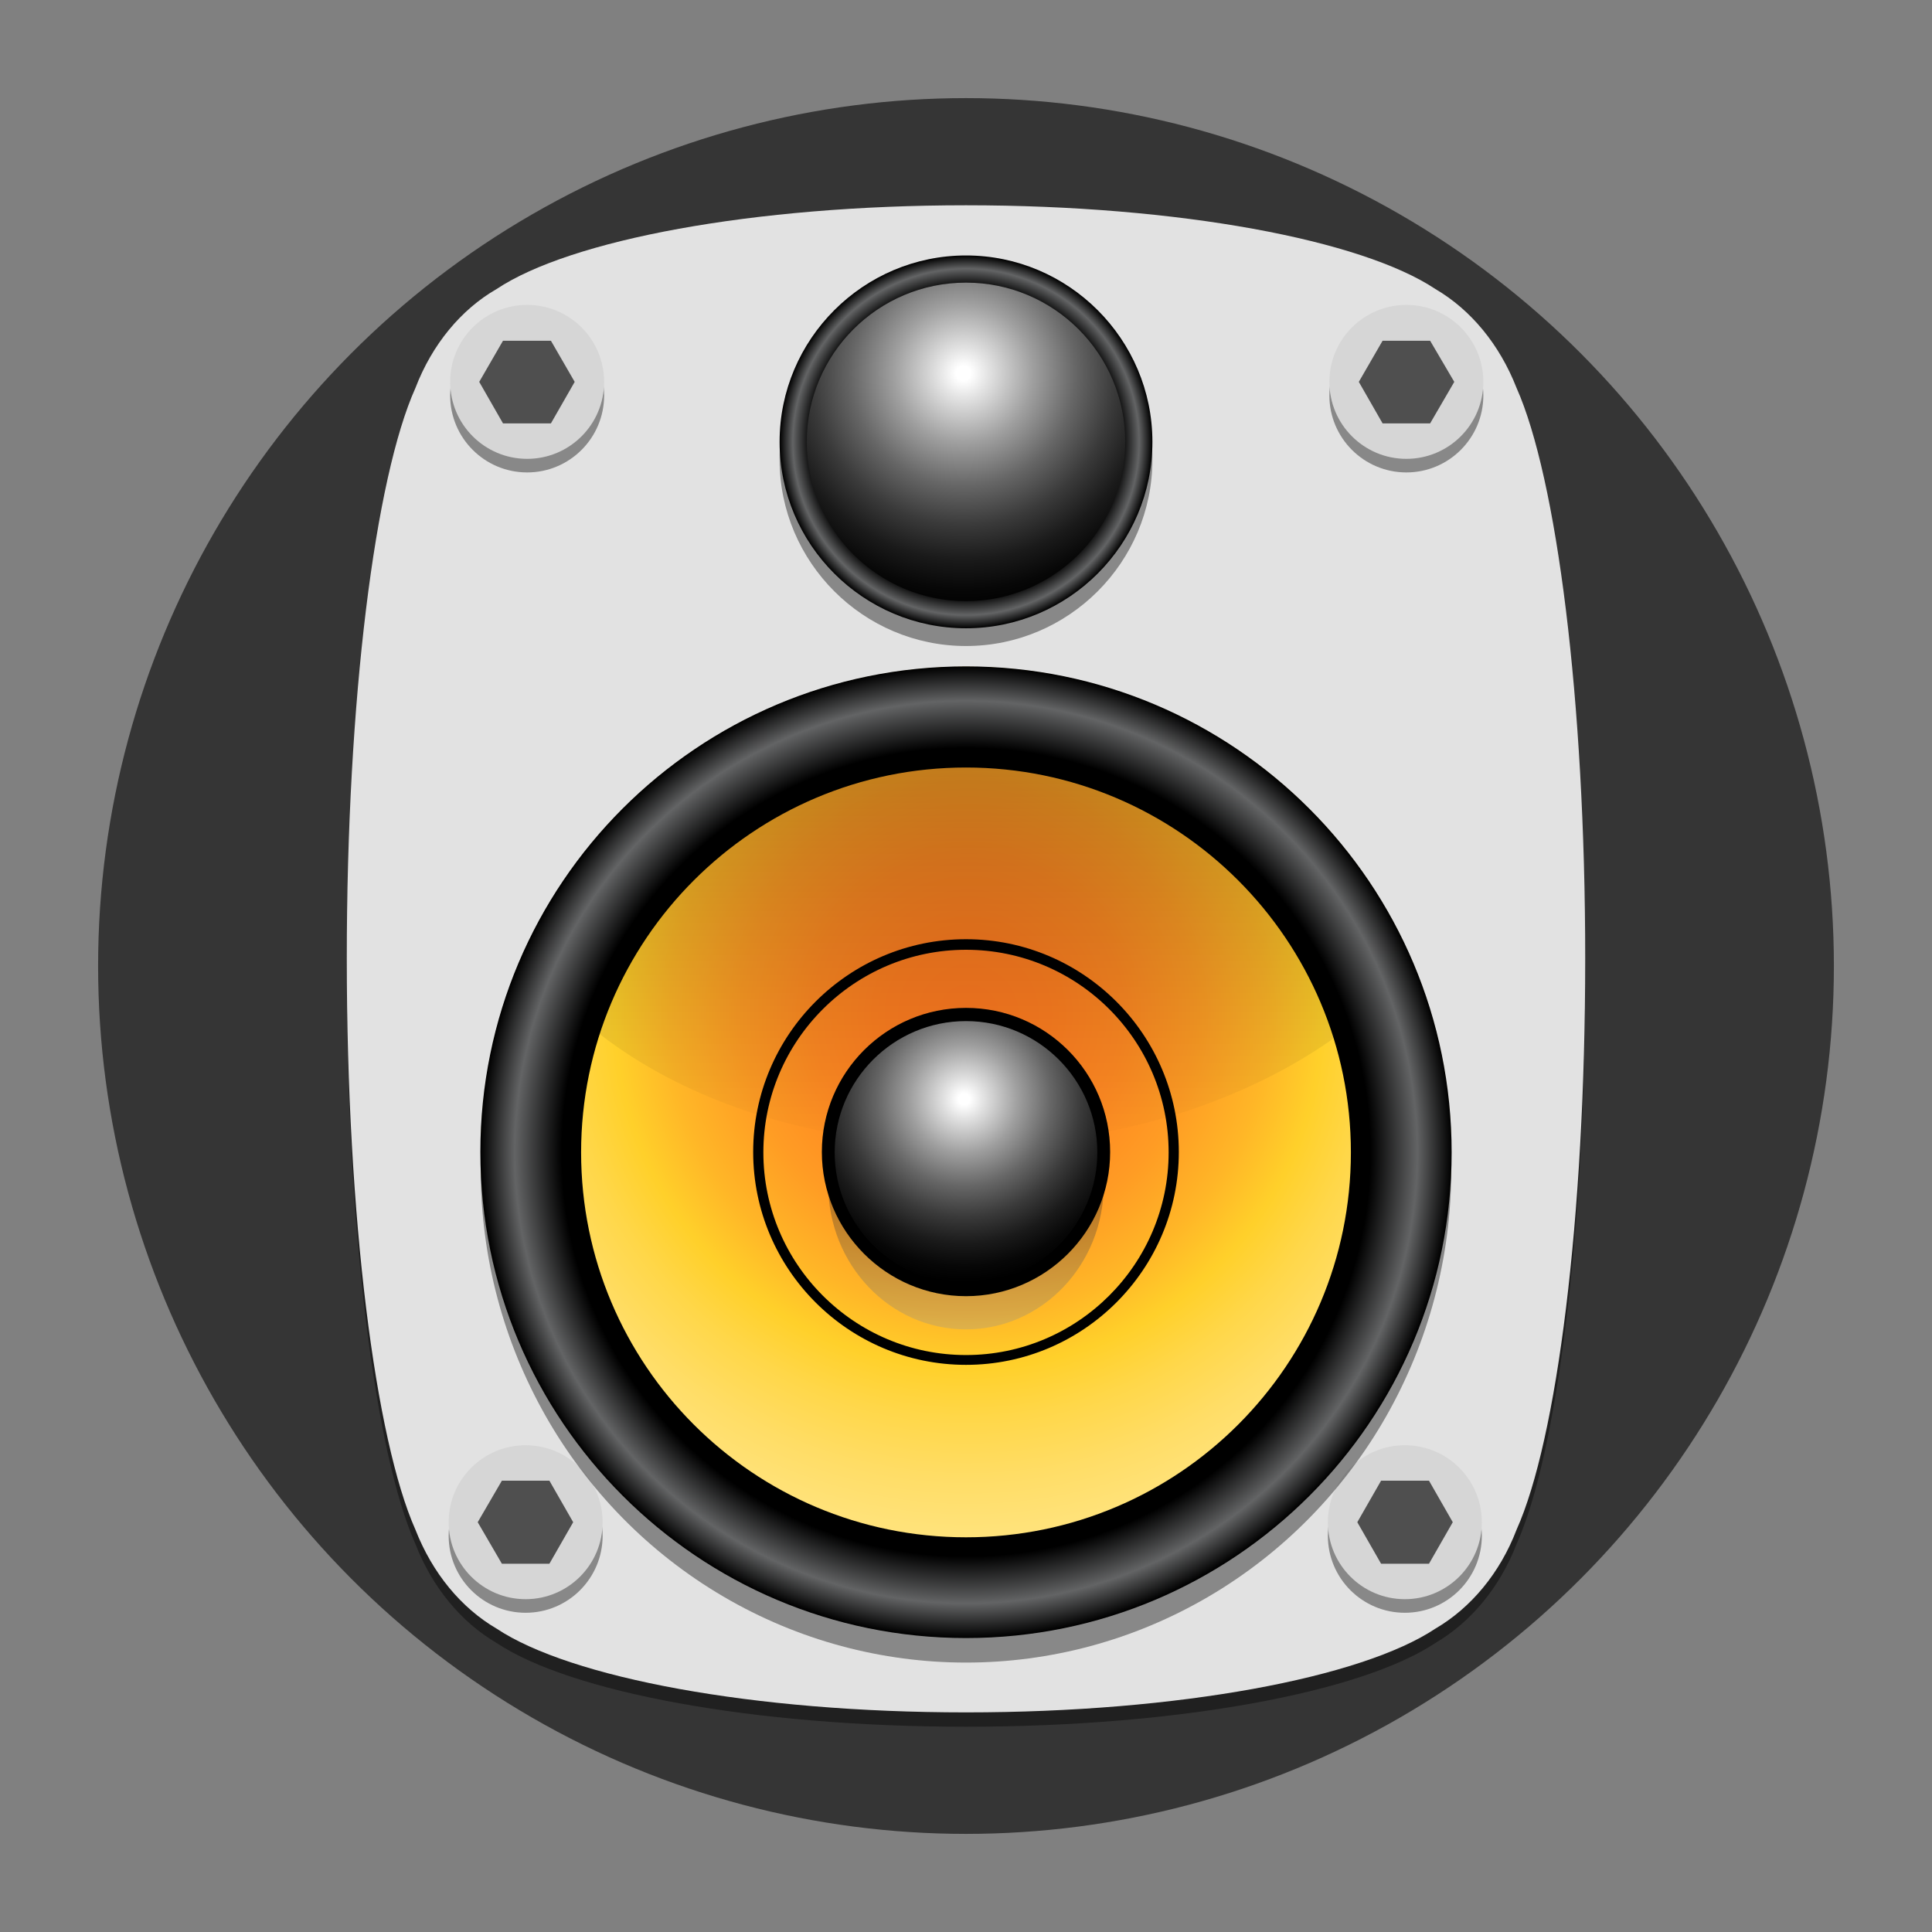 <?xml version="1.0" encoding="utf-8"?>
<!-- Generator: Adobe Illustrator 22.0.1, SVG Export Plug-In . SVG Version: 6.00 Build 0)  -->
<svg version="1.1" id="Layer_2" xmlns="http://www.w3.org/2000/svg" xmlns:xlink="http://www.w3.org/1999/xlink" x="0px" y="0px"
	 viewBox="0 0 512 512" enable-background="new 0 0 512 512" xml:space="preserve">
<rect x="0" y="0" width="512" height="512" fill="#808080" stroke="none"/>
<g>
	<circle fill="#353535" cx="256" cy="256" r="230"/>
	<g>
		<path opacity="0.4" enable-background="new    " d="M401.9,409.2c10.7-23.8,18.2-82.5,18.2-151.3s-7.6-127.5-18.2-151.3
			c-4.5-11.5-12.1-20.7-21.5-26.2c-19.5-13-67.9-22.2-124.4-22.2s-104.9,9.2-124.4,22.2c-9.4,5.4-17.1,14.7-21.5,26.2
			c-10.7,23.8-18.2,82.5-18.2,151.3s7.6,127.5,18.2,151.3c4.5,11.5,12.1,20.7,21.5,26.2c19.5,13,67.9,22.2,124.4,22.2
			s104.9-9.2,124.4-22.2C389.8,429.9,397.5,420.6,401.9,409.2z"/>
		<path fill="#E2E2E2" d="M401.9,405.4c10.7-23.8,18.2-82.5,18.2-151.3s-7.6-127.5-18.2-151.3c-4.5-11.5-12.1-20.7-21.5-26.2
			c-19.5-13-67.9-22.2-124.4-22.2s-104.9,9.2-124.4,22.2c-9.4,5.4-17.1,14.7-21.5,26.2c-10.7,23.8-18.2,82.5-18.2,151.3
			s7.6,127.5,18.2,151.3c4.5,11.5,12.1,20.7,21.5,26.2c19.5,13,67.9,22.2,124.4,22.2s104.9-9.2,124.4-22.2
			C389.8,426.1,397.5,416.9,401.9,405.4z"/>
	</g>
	<g>
		<g>
			<circle opacity="0.4" enable-background="new    " cx="139.7" cy="104.8" r="20.4"/>
			<circle opacity="0.4" enable-background="new    " cx="139.3" cy="407" r="20.4"/>
			<g>
				<circle fill="#D6D6D6" cx="139.7" cy="101.2" r="20.4"/>
				<polygon fill="#4F4F4F" points="133.3,112.2 127,101.2 133.3,90.3 146,90.3 152.3,101.2 146,112.2 				"/>
			</g>
			<g>
				<circle fill="#D6D6D6" cx="139.3" cy="403.4" r="20.4"/>
				<polygon fill="#4F4F4F" points="133,414.4 126.6,403.4 133,392.4 145.6,392.4 151.9,403.4 145.6,414.4 				"/>
			</g>
		</g>
		<g>
			<circle opacity="0.4" enable-background="new    " cx="372.7" cy="104.8" r="20.4"/>
			<circle opacity="0.4" enable-background="new    " cx="372.3" cy="407" r="20.4"/>
			<g>
				<circle fill="#D6D6D6" cx="372.7" cy="101.2" r="20.4"/>
				<polygon fill="#4F4F4F" points="366.4,112.2 360.1,101.2 366.4,90.3 379,90.3 385.4,101.2 379,112.2 				"/>
			</g>
			<g>
				<circle fill="#D6D6D6" cx="372.3" cy="403.4" r="20.4"/>
				<polygon fill="#4F4F4F" points="366,414.4 359.7,403.4 366,392.4 378.7,392.4 385,403.4 378.7,414.4 				"/>
			</g>
		</g>
	</g>
	<g>
		<g>
			<ellipse opacity="0.4" enable-background="new    " cx="256" cy="310" rx="128.6" ry="130.6"/>
			
				<radialGradient id="SVGID_1_" cx="-3713.385" cy="-1721.798" r="150.107" gradientTransform="matrix(1 0 0 -1 3970 -1453)" gradientUnits="userSpaceOnUse">
				<stop  offset="0" style="stop-color:#FF7A20"/>
				<stop  offset="0.142" style="stop-color:#FF7E20"/>
				<stop  offset="0.274" style="stop-color:#FF8922"/>
				<stop  offset="0.402" style="stop-color:#FF9C24"/>
				<stop  offset="0.527" style="stop-color:#FFB627"/>
				<stop  offset="0.624" style="stop-color:#FFD02A"/>
				<stop  offset="0.714" style="stop-color:#FFD749"/>
				<stop  offset="0.819" style="stop-color:#FFDD66"/>
				<stop  offset="0.91" style="stop-color:#FFE279"/>
				<stop  offset="0.976" style="stop-color:#FFE37F"/>
			</radialGradient>
			<circle fill="url(#SVGID_1_)" cx="256" cy="305.3" r="128.6"/>
			
				<linearGradient id="SVGID_2_" gradientUnits="userSpaceOnUse" x1="-3962.756" y1="1159.052" x2="-3962.756" y2="1030.581" gradientTransform="matrix(1 0 0 1 4220 -853)">
				<stop  offset="0" style="stop-color:#000000;stop-opacity:0"/>
				<stop  offset="1" style="stop-color:#000000"/>
			</linearGradient>
			<path opacity="0.3" fill="url(#SVGID_2_)" enable-background="new    " d="M363.2,267.2c0,0-35.3,36.2-107.2,36.2
				c-72.5,0-104.7-36.2-104.7-36.2c0-40.3,43.4-72.8,104.7-72.8S363.2,229.1,363.2,267.2z"/>
			
				<linearGradient id="SVGID_3_" gradientUnits="userSpaceOnUse" x1="-3664.001" y1="1984.388" x2="-3664.001" y2="1943.031" gradientTransform="matrix(1 0 0 1.051 3920 -1732.705)">
				<stop  offset="0" style="stop-color:#95979A"/>
				<stop  offset="1" style="stop-color:#000000"/>
			</linearGradient>
			<ellipse opacity="0.3" fill="url(#SVGID_3_)" enable-background="new    " cx="256" cy="314" rx="36.5" ry="38.3"/>
			<g>
				
					<radialGradient id="SVGID_4_" cx="-3664.532" cy="1981.29" r="48.412" gradientTransform="matrix(1 0 0 1 3920 -1690)" gradientUnits="userSpaceOnUse">
					<stop  offset="3.060000e-02" style="stop-color:#FFFFFF"/>
					<stop  offset="0.105" style="stop-color:#E3E3E3"/>
					<stop  offset="0.295" style="stop-color:#9F9F9F"/>
					<stop  offset="0.476" style="stop-color:#666666"/>
					<stop  offset="0.642" style="stop-color:#3A3A3A"/>
					<stop  offset="0.79" style="stop-color:#1A1A1A"/>
					<stop  offset="0.914" style="stop-color:#070707"/>
					<stop  offset="1" style="stop-color:#000000"/>
				</radialGradient>
				<circle fill="url(#SVGID_4_)" cx="256" cy="305.3" r="36.5"/>
				<path d="M256,343.5c-21,0-38.2-17.1-38.2-38.2s17.1-38.2,38.2-38.2s38.2,17.1,38.2,38.2S277,343.5,256,343.5z M256,270.6
					c-19.2,0-34.8,15.6-34.8,34.8s15.6,34.8,34.8,34.8s34.8-15.6,34.8-34.8S275.2,270.6,256,270.6z"/>
				<path d="M256,361.7c-31.1,0-56.4-25.3-56.4-56.4s25.3-56.4,56.4-56.4s56.4,25.3,56.4,56.4S287.1,361.7,256,361.7z M256,251.7
					c-29.6,0-53.7,24.1-53.7,53.7c0,29.6,24.1,53.7,53.7,53.7c29.6,0,53.7-24.1,53.7-53.7C309.7,275.7,285.6,251.7,256,251.7z"/>
			</g>
			
				<radialGradient id="SVGID_5_" cx="-4114.001" cy="-642.332" r="128.738" gradientTransform="matrix(1 0 0 -1 4370 -337)" gradientUnits="userSpaceOnUse">
				<stop  offset="0.832" style="stop-color:#000000"/>
				<stop  offset="0.929" style="stop-color:#636465"/>
				<stop  offset="1" style="stop-color:#000000"/>
			</radialGradient>
			<path fill="url(#SVGID_5_)" d="M256,176.6c-71.1,0-128.7,57.6-128.7,128.7S184.9,434.1,256,434.1s128.7-57.6,128.7-128.7
				S327.1,176.6,256,176.6z M256,407.4c-56.4,0-102-45.7-102-102s45.7-102,102-102s102,45.7,102,102S312.4,407.4,256,407.4z"/>
		</g>
		<g>
			<path opacity="0.4" enable-background="new    " d="M256,72.4c-27.2,0-49.4,22.2-49.4,49.4s22.2,49.4,49.4,49.4
				s49.4-22.2,49.4-49.4S283.2,72.4,256,72.4z M256,164c-23.3,0-42.2-18.9-42.2-42.2s18.9-42.2,42.2-42.2s42.2,18.9,42.2,42.2
				S279.3,164,256,164z"/>
			
				<radialGradient id="SVGID_6_" cx="-3664.689" cy="1788.933" r="62.678" gradientTransform="matrix(1 0 0 1 3920 -1690)" gradientUnits="userSpaceOnUse">
				<stop  offset="3.060000e-02" style="stop-color:#FFFFFF"/>
				<stop  offset="0.105" style="stop-color:#E3E3E3"/>
				<stop  offset="0.295" style="stop-color:#9F9F9F"/>
				<stop  offset="0.476" style="stop-color:#666666"/>
				<stop  offset="0.642" style="stop-color:#3A3A3A"/>
				<stop  offset="0.79" style="stop-color:#1A1A1A"/>
				<stop  offset="0.914" style="stop-color:#070707"/>
				<stop  offset="1" style="stop-color:#000000"/>
			</radialGradient>
			<circle fill="url(#SVGID_6_)" cx="256" cy="117.1" r="47.2"/>
			
				<radialGradient id="SVGID_7_" cx="-628" cy="214.113" r="49.414" gradientTransform="matrix(1 0 0 1 884 -97)" gradientUnits="userSpaceOnUse">
				<stop  offset="0.832" style="stop-color:#000000"/>
				<stop  offset="0.929" style="stop-color:#636465"/>
				<stop  offset="1" style="stop-color:#000000"/>
			</radialGradient>
			<path fill="url(#SVGID_7_)" d="M256,67.7c-27.2,0-49.4,22.2-49.4,49.4s22.2,49.4,49.4,49.4s49.4-22.2,49.4-49.4
				S283.2,67.7,256,67.7z M256,159.3c-23.3,0-42.2-18.9-42.2-42.2s18.9-42.2,42.2-42.2s42.2,18.9,42.2,42.2S279.3,159.3,256,159.3z"
				/>
		</g>
	</g>
</g>
</svg>
